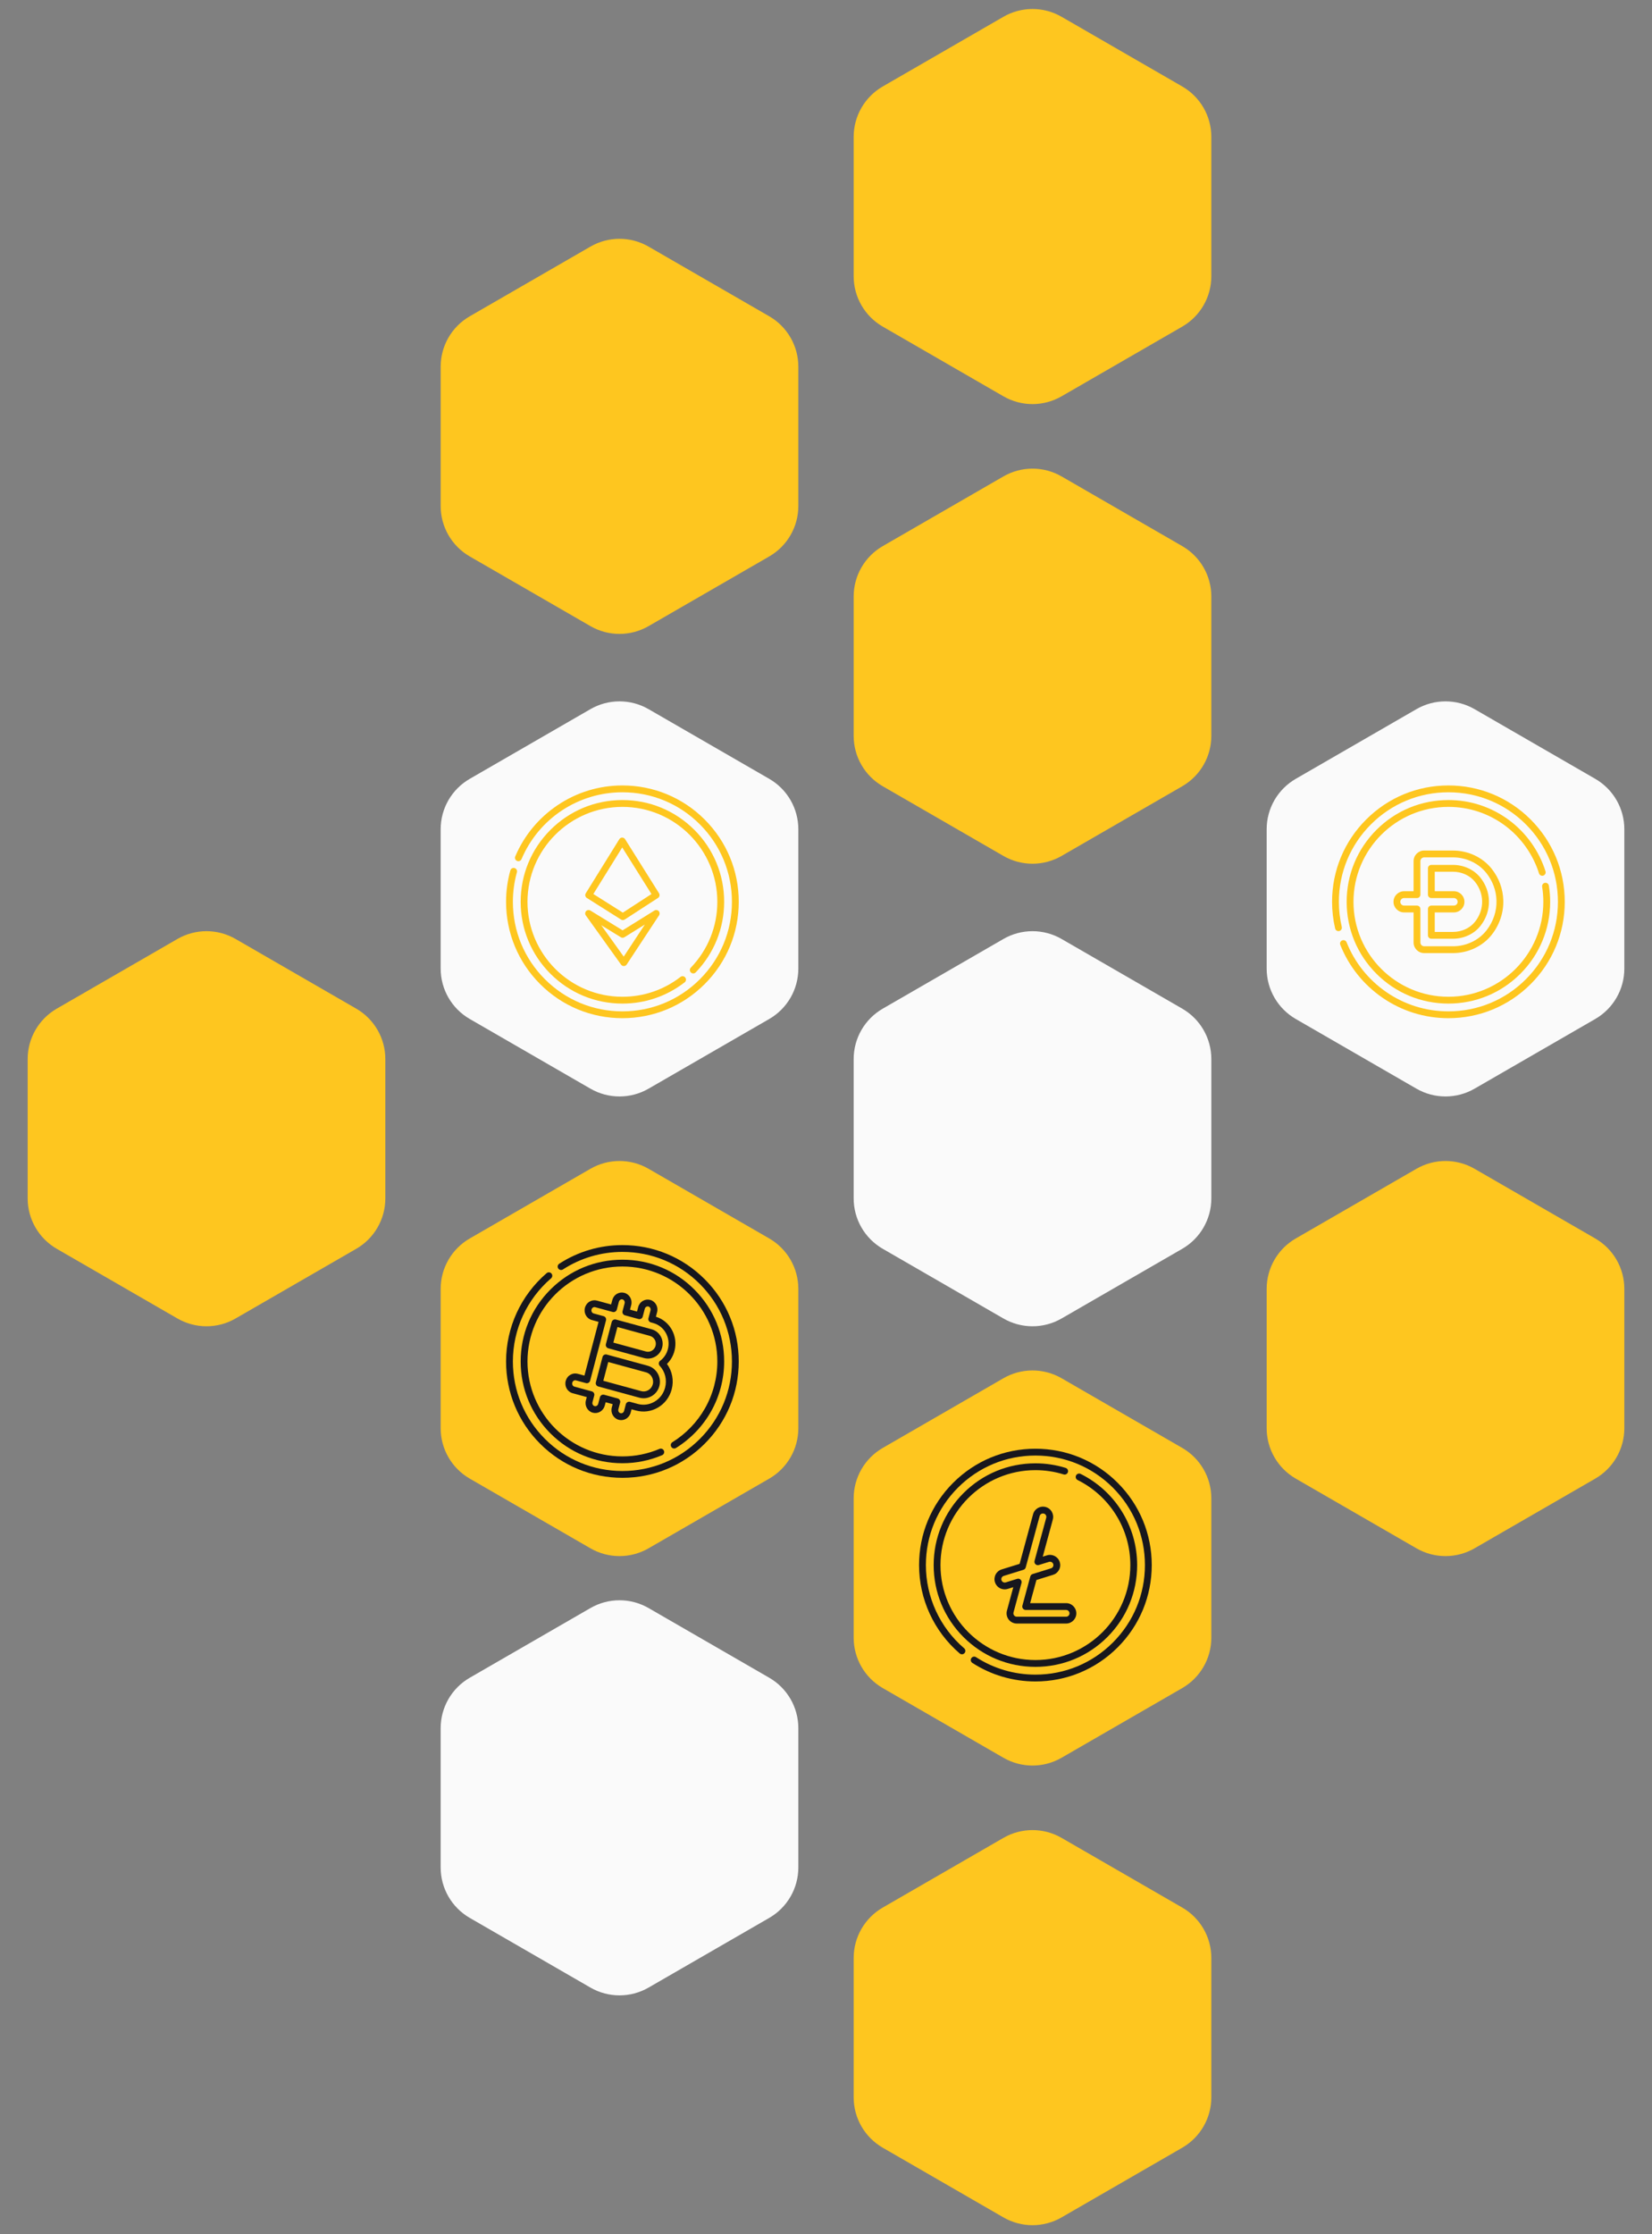<svg width="284" height="384" viewBox="0 0 284 384" fill="none" xmlns="http://www.w3.org/2000/svg">
<rect x="0" y="0" width="284" height="384" fill="#808080" stroke="none"/>
<path d="M101.5 42.387C104.594 40.6 108.406 40.6 111.5 42.387L132.244 54.363C135.338 56.15 137.244 59.451 137.244 63.023V86.977C137.244 90.549 135.338 93.85 132.244 95.637L111.5 107.613C108.406 109.4 104.594 109.4 101.5 107.613L80.756 95.637C77.662 93.85 75.756 90.549 75.756 86.977V63.023C75.756 59.451 77.662 56.15 80.756 54.363L101.5 42.387Z" fill="#FEC61F"/>
<path d="M172.5 2.887C175.594 1.1 179.406 1.1 182.5 2.887L203.244 14.863C206.338 16.65 208.244 19.951 208.244 23.523V47.477C208.244 51.049 206.338 54.35 203.244 56.137L182.5 68.113C179.406 69.9 175.594 69.9 172.5 68.113L151.756 56.137C148.662 54.35 146.756 51.049 146.756 47.477V23.523C146.756 19.951 148.662 16.65 151.756 14.863L172.5 2.887Z" fill="#FEC61F"/>
<path d="M172.5 81.887C175.594 80.1 179.406 80.1 182.5 81.887L203.244 93.863C206.338 95.65 208.244 98.951 208.244 102.524V126.476C208.244 130.049 206.338 133.35 203.244 135.137L182.5 147.113C179.406 148.9 175.594 148.9 172.5 147.113L151.756 135.137C148.662 133.35 146.756 130.049 146.756 126.476V102.524C146.756 98.951 148.662 95.65 151.756 93.863L172.5 81.887Z" fill="#FEC61F"/>
<path d="M101.5 276.387C104.594 274.6 108.406 274.6 111.5 276.387L132.244 288.363C135.338 290.15 137.244 293.451 137.244 297.024V320.976C137.244 324.549 135.338 327.85 132.244 329.637L111.5 341.613C108.406 343.4 104.594 343.4 101.5 341.613L80.756 329.637C77.662 327.85 75.756 324.549 75.756 320.976V297.024C75.756 293.451 77.662 290.15 80.756 288.363L101.5 276.387Z" fill="#FAFAFA"/>
<path d="M172.5 236.887C175.594 235.1 179.406 235.1 182.5 236.887L203.244 248.863C206.338 250.65 208.244 253.951 208.244 257.524V281.476C208.244 285.049 206.338 288.35 203.244 290.137L182.5 302.113C179.406 303.9 175.594 303.9 172.5 302.113L151.756 290.137C148.662 288.35 146.756 285.049 146.756 281.476V257.524C146.756 253.951 148.662 250.65 151.756 248.863L172.5 236.887Z" fill="#FEC61F"/>
<path d="M192.142 254.858C188.365 251.08 183.342 249 178 249C172.658 249 167.635 251.08 163.858 254.858C160.08 258.635 158 263.658 158 269C158 274.845 160.547 280.382 164.989 284.19C165.235 284.4 165.604 284.372 165.815 284.126C166.026 283.88 165.997 283.511 165.752 283.3C161.57 279.715 159.172 274.503 159.172 269C159.172 263.971 161.13 259.243 164.686 255.686C168.243 252.13 172.971 250.172 178 250.172C183.029 250.172 187.757 252.13 191.314 255.686C194.87 259.243 196.828 263.971 196.828 269C196.828 274.029 194.87 278.757 191.314 282.314C187.757 285.87 183.029 287.828 178 287.828C174.363 287.828 170.834 286.79 167.794 284.825C167.522 284.649 167.16 284.727 166.984 284.999C166.808 285.271 166.886 285.633 167.158 285.809C170.388 287.897 174.137 289 178 289C183.342 289 188.365 286.92 192.142 283.142C195.92 279.365 198 274.342 198 269C198 263.658 195.92 258.635 192.142 254.858V254.858Z" fill="#17171D"/>
<path d="M183.201 252.296C181.523 251.774 179.773 251.509 178 251.509C173.328 251.509 168.936 253.328 165.632 256.632C162.328 259.936 160.509 264.328 160.509 269C160.509 273.672 162.328 278.064 165.632 281.368C168.936 284.672 173.328 286.491 178 286.491C182.672 286.491 187.064 284.672 190.368 281.368C193.672 278.064 195.491 273.672 195.491 269C195.491 265.682 194.558 262.452 192.792 259.661C191.074 256.945 188.647 254.755 185.774 253.327C185.484 253.183 185.133 253.302 184.989 253.591C184.845 253.881 184.963 254.233 185.252 254.377C187.933 255.709 190.198 257.753 191.801 260.288C193.449 262.891 194.319 265.904 194.319 269C194.319 277.998 186.998 285.319 178 285.319C169.002 285.319 161.681 277.998 161.681 269C161.681 260.002 169.002 252.681 178 252.681C179.655 252.681 181.288 252.928 182.853 253.415C183.162 253.511 183.491 253.338 183.587 253.029C183.683 252.72 183.51 252.392 183.201 252.296V252.296Z" fill="#17171D"/>
<path d="M173.404 278.358C173.734 278.789 174.256 279.046 174.799 279.046H183.278C184.246 279.046 185.034 278.259 185.034 277.292C185.034 276.324 184.246 275.537 183.278 275.537H177.095L178.173 271.563L181.031 270.675C181.479 270.536 181.846 270.231 182.064 269.816C182.283 269.401 182.326 268.926 182.186 268.478C181.899 267.555 180.912 267.038 179.988 267.325L179.262 267.55L180.993 261.167C181.116 260.715 181.055 260.241 180.821 259.835C180.588 259.428 180.21 259.137 179.757 259.015C178.823 258.762 177.856 259.316 177.603 260.249L175.287 268.785L172.201 269.743C171.753 269.882 171.386 270.187 171.168 270.602C170.949 271.017 170.906 271.492 171.045 271.94C171.275 272.677 171.949 273.173 172.722 273.173C172.899 273.173 173.074 273.146 173.244 273.094L174.199 272.797L173.104 276.833C172.961 277.357 173.074 277.927 173.404 278.358V278.358ZM172.896 271.975C172.839 271.992 172.781 272.001 172.722 272.001C172.465 272.001 172.241 271.836 172.164 271.591C172.118 271.443 172.132 271.285 172.205 271.148C172.277 271.01 172.399 270.909 172.548 270.862L175.942 269.808C176.134 269.749 176.281 269.596 176.334 269.402L178.734 260.556C178.818 260.246 179.14 260.062 179.451 260.146C179.602 260.187 179.728 260.284 179.805 260.419C179.883 260.554 179.903 260.71 179.862 260.86L177.851 268.273C177.795 268.479 177.856 268.7 178.01 268.848C178.164 268.996 178.386 269.049 178.59 268.986L180.335 268.444C180.643 268.348 180.972 268.52 181.067 268.827C181.114 268.975 181.099 269.133 181.027 269.27C180.954 269.408 180.832 269.51 180.683 269.556L177.518 270.539C177.326 270.598 177.179 270.752 177.126 270.945L175.763 275.97C175.715 276.146 175.752 276.334 175.863 276.479C175.974 276.624 176.146 276.709 176.328 276.709H183.278C183.6 276.709 183.862 276.971 183.862 277.292C183.862 277.613 183.6 277.874 183.278 277.874H174.799C174.618 277.874 174.444 277.789 174.334 277.645C174.225 277.502 174.188 277.313 174.235 277.14L175.609 272.075C175.665 271.868 175.604 271.648 175.45 271.5C175.339 271.393 175.193 271.335 175.043 271.335C174.985 271.335 174.927 271.344 174.869 271.362L172.896 271.975Z" fill="#17171D"/>
<path d="M172.5 315.887C175.594 314.1 179.406 314.1 182.5 315.887L203.244 327.863C206.338 329.65 208.244 332.951 208.244 336.524V360.476C208.244 364.049 206.338 367.35 203.244 369.137L182.5 381.113C179.406 382.9 175.594 382.9 172.5 381.113L151.756 369.137C148.662 367.35 146.756 364.049 146.756 360.476V336.524C146.756 332.951 148.662 329.65 151.756 327.863L172.5 315.887Z" fill="#FEC61F"/>
<path d="M172.5 161.387C175.594 159.6 179.406 159.6 182.5 161.387L203.244 173.363C206.338 175.15 208.244 178.451 208.244 182.024V205.976C208.244 209.549 206.338 212.85 203.244 214.637L182.5 226.613C179.406 228.4 175.594 228.4 172.5 226.613L151.756 214.637C148.662 212.85 146.756 209.549 146.756 205.976V182.024C146.756 178.451 148.662 175.15 151.756 173.363L172.5 161.387Z" fill="#FAFAFA"/>
<path d="M243.5 121.887C246.594 120.1 250.406 120.1 253.5 121.887L274.244 133.863C277.338 135.65 279.244 138.951 279.244 142.524V166.476C279.244 170.049 277.338 173.35 274.244 175.137L253.5 187.113C250.406 188.9 246.594 188.9 243.5 187.113L222.756 175.137C219.662 173.35 217.756 170.049 217.756 166.476V142.524C217.756 138.951 219.662 135.65 222.756 133.863L243.5 121.887Z" fill="#FAFAFA"/>
<path d="M246.066 161.344H249.784C251.654 161.344 253.422 160.517 254.513 159.132H254.513C255.498 157.881 256.015 156.344 255.97 154.805C255.928 153.384 255.426 152.024 254.518 150.87C253.427 149.484 251.658 148.656 249.788 148.656H246.066C245.743 148.656 245.48 148.918 245.48 149.242V153.766C245.48 154.09 245.743 154.352 246.066 154.352H249.937C250.294 154.352 250.585 154.643 250.585 155C250.585 155.357 250.294 155.648 249.937 155.648H246.066C245.743 155.648 245.48 155.91 245.48 156.234V160.759C245.48 161.082 245.743 161.344 246.066 161.344V161.344ZM246.652 156.82H249.937C250.94 156.82 251.757 156.004 251.757 155C251.757 153.997 250.94 153.18 249.937 153.18H246.652V149.828H249.788C251.302 149.828 252.726 150.488 253.597 151.595C254.349 152.55 254.764 153.672 254.798 154.84C254.836 156.104 254.407 157.371 253.592 158.407C252.722 159.512 251.298 160.173 249.785 160.173H246.652V156.82Z" fill="#FEC61F"/>
<path d="M244.832 163.812H249.784C252.405 163.812 254.897 162.633 256.452 160.658C257.794 158.953 258.499 156.849 258.437 154.732V154.732C258.379 152.779 257.695 150.916 256.457 149.344C254.902 147.368 252.409 146.188 249.788 146.188H244.832C243.829 146.188 243.013 147.004 243.013 148.008V153.18H241.379C240.376 153.18 239.56 153.997 239.56 155C239.56 156.004 240.376 156.82 241.379 156.82H243.013V161.992C243.013 162.996 243.829 163.812 244.832 163.812V163.812ZM241.379 155.648C241.022 155.648 240.731 155.357 240.731 155C240.731 154.643 241.022 154.352 241.379 154.352H243.598C243.922 154.352 244.184 154.09 244.184 153.766V148.008C244.184 147.65 244.475 147.36 244.832 147.36H249.788C252.052 147.36 254.201 148.372 255.537 150.069C256.617 151.442 257.215 153.067 257.265 154.767V154.767C257.32 156.609 256.704 158.444 255.531 159.933C254.197 161.628 252.048 162.64 249.784 162.64H244.832C244.475 162.64 244.184 162.35 244.184 161.992V156.234C244.184 155.91 243.922 155.648 243.598 155.648H241.379V155.648Z" fill="#FEC61F"/>
<path d="M263.142 140.858C259.365 137.08 254.342 135 249 135C243.658 135 238.635 137.08 234.858 140.858C231.08 144.635 229 149.658 229 155C229 156.548 229.178 158.091 229.528 159.584C229.602 159.9 229.917 160.095 230.232 160.021C230.547 159.947 230.743 159.632 230.669 159.317C230.339 157.911 230.172 156.458 230.172 155C230.172 149.971 232.13 145.243 235.686 141.686C239.243 138.13 243.971 136.172 249 136.172C254.029 136.172 258.757 138.13 262.314 141.686C265.87 145.243 267.828 149.971 267.828 155C267.828 160.029 265.87 164.757 262.314 168.314C258.757 171.87 254.029 173.828 249 173.828C245.156 173.828 241.46 172.678 238.31 170.501C235.232 168.375 232.877 165.42 231.499 161.958C231.379 161.657 231.039 161.511 230.738 161.63C230.437 161.75 230.291 162.091 230.41 162.391C231.874 166.069 234.375 169.207 237.644 171.465C240.99 173.778 244.917 175 249 175C254.342 175 259.365 172.92 263.142 169.142C266.92 165.365 269 160.342 269 155C269 149.658 266.92 144.635 263.142 140.858V140.858Z" fill="#FEC61F"/>
<path d="M264.574 150.11C264.671 150.419 265 150.591 265.309 150.494C265.617 150.397 265.789 150.068 265.692 149.76C264.602 146.283 262.385 143.162 259.449 140.972C256.413 138.707 252.799 137.509 249 137.509C244.328 137.509 239.936 139.328 236.632 142.632C233.328 145.936 231.509 150.328 231.509 155C231.509 159.672 233.328 164.064 236.632 167.368C239.936 170.672 244.328 172.491 249 172.491C253.672 172.491 258.064 170.672 261.368 167.368C264.672 164.064 266.491 159.672 266.491 155C266.491 154.069 266.417 153.134 266.271 152.221C266.22 151.902 265.92 151.684 265.6 151.735C265.281 151.786 265.063 152.086 265.114 152.406C265.25 153.258 265.319 154.131 265.319 155C265.319 163.998 257.998 171.319 249 171.319C240.002 171.319 232.681 163.998 232.681 155C232.681 146.002 240.002 138.681 249 138.681C252.545 138.681 255.916 139.798 258.749 141.911C261.488 143.955 263.557 146.867 264.574 150.11Z" fill="#FEC61F"/>
<path d="M243.5 200.887C246.594 199.1 250.406 199.1 253.5 200.887L274.244 212.863C277.338 214.65 279.244 217.951 279.244 221.524V245.476C279.244 249.049 277.338 252.35 274.244 254.137L253.5 266.113C250.406 267.9 246.594 267.9 243.5 266.113L222.756 254.137C219.662 252.35 217.756 249.049 217.756 245.476V221.524C217.756 217.951 219.662 214.65 222.756 212.863L243.5 200.887Z" fill="#FEC61F"/>
<path d="M30.5 161.387C33.594 159.6 37.406 159.6 40.5 161.387L61.244 173.363C64.338 175.15 66.244 178.451 66.244 182.024V205.976C66.244 209.549 64.338 212.85 61.244 214.637L40.5 226.613C37.406 228.4 33.594 228.4 30.5 226.613L9.756 214.637C6.662 212.85 4.756 209.549 4.756 205.976V182.024C4.756 178.451 6.662 175.15 9.756 173.363L30.5 161.387Z" fill="#FEC61F"/>
<path d="M101.5 121.887C104.594 120.1 108.406 120.1 111.5 121.887L132.244 133.863C135.338 135.65 137.244 138.951 137.244 142.524V166.476C137.244 170.049 135.338 173.35 132.244 175.137L111.5 187.113C108.406 188.9 104.594 188.9 101.5 187.113L80.756 175.137C77.662 173.35 75.756 170.049 75.756 166.476V142.524C75.756 138.951 77.662 135.65 80.756 133.863L101.5 121.887Z" fill="#FAFAFA"/>
<path d="M100.888 154.337L106.764 158.048C106.86 158.108 106.969 158.138 107.077 158.138C107.188 158.138 107.299 158.107 107.396 158.044L113.118 154.333C113.386 154.159 113.465 153.801 113.295 153.53L107.461 144.235C107.354 144.064 107.166 143.961 106.965 143.961C106.964 143.961 106.964 143.961 106.963 143.961C106.761 143.961 106.573 144.066 106.467 144.238L100.703 153.532C100.534 153.806 100.616 154.165 100.888 154.337ZM106.968 145.653L111.996 153.664L107.073 156.857L102.005 153.656L106.968 145.653Z" fill="#FEC61F"/>
<path d="M100.71 157.338L106.77 165.795C106.881 165.949 107.058 166.04 107.247 166.04C107.251 166.04 107.254 166.04 107.258 166.039C107.451 166.036 107.63 165.937 107.736 165.776L113.303 157.319C113.455 157.089 113.426 156.785 113.234 156.588C113.042 156.391 112.738 156.354 112.504 156.499L107.033 159.902L101.493 156.498C101.255 156.352 100.947 156.393 100.757 156.597C100.567 156.802 100.547 157.111 100.71 157.338ZM106.728 161.09C106.918 161.206 107.156 161.206 107.345 161.089L110.857 158.904L107.226 164.419L103.355 159.017L106.728 161.09Z" fill="#FEC61F"/>
<path d="M121.142 140.858C117.365 137.08 112.342 135 107 135C102.994 135 99.129 136.18 95.823 138.413C92.596 140.591 90.091 143.631 88.577 147.203C88.451 147.501 88.59 147.845 88.888 147.971C89.186 148.098 89.53 147.958 89.656 147.661C92.613 140.681 99.421 136.172 107 136.172C112.029 136.172 116.757 138.13 120.314 141.686C123.87 145.243 125.828 149.971 125.828 155C125.828 160.029 123.87 164.757 120.314 168.314C116.757 171.87 112.029 173.828 107 173.828C101.971 173.828 97.243 171.87 93.686 168.314C90.13 164.757 88.172 160.029 88.172 155C88.172 153.275 88.405 151.566 88.865 149.92C88.952 149.609 88.77 149.285 88.458 149.198C88.147 149.111 87.823 149.293 87.736 149.605C87.248 151.353 87 153.168 87 155C87 160.342 89.08 165.365 92.858 169.142C96.635 172.92 101.658 175 107 175C112.342 175 117.365 172.92 121.142 169.142C124.92 165.365 127 160.342 127 155C127 149.658 124.92 144.635 121.142 140.858V140.858Z" fill="#FEC61F"/>
<path d="M118.775 167.144C119.008 167.369 119.379 167.362 119.603 167.128C122.755 163.854 124.491 159.547 124.491 155C124.491 150.328 122.672 145.936 119.368 142.632C116.064 139.328 111.672 137.509 107 137.509C102.328 137.509 97.936 139.328 94.632 142.632C91.328 145.936 89.509 150.328 89.509 155C89.509 159.672 91.328 164.064 94.632 167.368C97.936 170.672 102.328 172.491 107 172.491C110.914 172.491 114.615 171.227 117.702 168.836C117.957 168.638 118.004 168.27 117.806 168.014C117.608 167.758 117.24 167.712 116.984 167.91C114.104 170.14 110.652 171.319 107 171.319C98.002 171.319 90.681 163.998 90.681 155C90.681 146.002 98.002 138.681 107 138.681C115.998 138.681 123.319 146.002 123.319 155C123.319 159.242 121.7 163.261 118.759 166.316C118.534 166.549 118.541 166.92 118.775 167.144V167.144Z" fill="#FEC61F"/>
<path d="M101.5 200.887C104.594 199.1 108.406 199.1 111.5 200.887L132.244 212.863C135.338 214.65 137.244 217.951 137.244 221.524V245.476C137.244 249.049 135.338 252.35 132.244 254.137L111.5 266.113C108.406 267.9 104.594 267.9 101.5 266.113L80.756 254.137C77.662 252.35 75.756 249.049 75.756 245.476V221.524C75.756 217.951 77.662 214.65 80.756 212.863L101.5 200.887Z" fill="#FEC61F"/>
<path d="M121.142 219.858C117.365 216.08 112.342 214 107 214C103.13 214 99.374 215.107 96.14 217.203C95.868 217.378 95.791 217.741 95.967 218.013C96.143 218.284 96.506 218.362 96.777 218.186C99.821 216.214 103.356 215.172 107 215.172C112.029 215.172 116.757 217.13 120.314 220.686C123.87 224.243 125.828 228.971 125.828 234C125.828 239.029 123.87 243.757 120.314 247.314C116.757 250.87 112.029 252.828 107 252.828C101.971 252.828 97.243 250.87 93.686 247.314C90.13 243.757 88.172 239.029 88.172 234C88.172 228.504 90.565 223.296 94.738 219.712C94.984 219.501 95.012 219.131 94.801 218.885C94.59 218.64 94.22 218.612 93.975 218.823C89.542 222.63 87 228.162 87 234C87 239.342 89.08 244.365 92.858 248.142C96.635 251.92 101.658 254 107 254C112.342 254 117.365 251.92 121.142 248.142C124.92 244.365 127 239.342 127 234C127 228.658 124.92 223.635 121.142 219.858V219.858Z" fill="#17171D"/>
<path d="M116.21 248.872C118.694 247.331 120.77 245.175 122.214 242.635C123.704 240.016 124.491 237.03 124.491 234C124.491 229.328 122.672 224.936 119.368 221.632C116.064 218.328 111.672 216.509 107 216.509C102.328 216.509 97.936 218.328 94.632 221.632C91.328 224.936 89.509 229.328 89.509 234C89.509 238.672 91.328 243.064 94.632 246.368C97.936 249.672 102.328 251.491 107 251.491C109.368 251.491 111.665 251.026 113.828 250.108C114.125 249.982 114.264 249.638 114.138 249.34C114.012 249.042 113.668 248.903 113.37 249.029C111.353 249.885 109.21 250.319 107 250.319C98.002 250.319 90.681 242.998 90.681 234C90.681 225.002 98.002 217.681 107 217.681C115.998 217.681 123.319 225.002 123.319 234C123.319 236.828 122.585 239.613 121.196 242.056C119.848 244.426 117.91 246.438 115.592 247.877C115.317 248.047 115.233 248.409 115.403 248.684C115.574 248.959 115.935 249.043 116.21 248.872V248.872Z" fill="#17171D"/>
<path d="M104.574 231.737L110.73 233.418C110.95 233.478 111.172 233.508 111.394 233.508C111.828 233.508 112.258 233.393 112.645 233.17C113.237 232.828 113.659 232.274 113.833 231.61C114.191 230.25 113.387 228.844 112.041 228.476L105.885 226.795C105.734 226.754 105.573 226.775 105.437 226.853C105.302 226.931 105.203 227.06 105.163 227.211L104.161 231.022C104.08 231.333 104.263 231.652 104.574 231.737V231.737ZM106.146 228.081L111.732 229.607C112.461 229.806 112.895 230.571 112.7 231.312C112.606 231.672 112.378 231.971 112.059 232.155C111.747 232.335 111.385 232.382 111.039 232.288L105.442 230.759L106.146 228.081Z" fill="#17171D"/>
<path d="M106.353 244.023C106.497 244.062 106.643 244.081 106.788 244.081C107.075 244.081 107.359 244.006 107.616 243.858C108.016 243.626 108.303 243.248 108.423 242.794L108.572 242.225L109.333 242.432C110.603 242.779 111.935 242.605 113.085 241.941C114.271 241.256 115.119 240.14 115.472 238.798C115.875 237.266 115.57 235.671 114.661 234.421C115.282 233.813 115.723 233.05 115.95 232.188C116.615 229.659 115.187 227.055 112.757 226.311L112.963 225.527C113.204 224.61 112.675 223.666 111.782 223.422C111.356 223.305 110.907 223.364 110.521 223.587C110.12 223.819 109.833 224.196 109.713 224.651L109.511 225.423L108.307 225.094L108.512 224.312C108.754 223.395 108.224 222.45 107.332 222.206C106.905 222.09 106.457 222.149 106.07 222.372C105.669 222.603 105.382 222.981 105.263 223.436L105.06 224.207L102.627 223.543C102.2 223.426 101.752 223.485 101.365 223.708C100.964 223.939 100.678 224.317 100.558 224.772C100.317 225.689 100.846 226.634 101.739 226.877L102.9 227.195L100.47 236.434L99.32 236.12C98.893 236.004 98.444 236.062 98.058 236.286C97.657 236.517 97.37 236.895 97.251 237.35C97.009 238.267 97.539 239.211 98.431 239.455L100.875 240.122L100.722 240.702C100.481 241.619 101.011 242.564 101.903 242.807C102.33 242.924 102.778 242.865 103.165 242.642C103.566 242.411 103.852 242.033 103.972 241.578L104.122 241.009L105.325 241.338L105.173 241.917C104.932 242.835 105.461 243.779 106.353 244.023V244.023ZM103.86 239.723C103.809 239.709 103.757 239.702 103.705 239.702C103.603 239.702 103.502 239.729 103.412 239.78C103.277 239.859 103.178 239.988 103.139 240.139L102.838 241.28C102.799 241.43 102.707 241.553 102.579 241.627C102.465 241.693 102.335 241.71 102.212 241.677C101.937 241.602 101.777 241.298 101.855 241L102.156 239.859C102.237 239.548 102.053 239.229 101.743 239.145L98.74 238.324C98.465 238.249 98.305 237.946 98.384 237.648C98.423 237.498 98.515 237.374 98.643 237.3C98.757 237.235 98.888 237.217 99.011 237.251L100.732 237.721C100.882 237.762 101.043 237.741 101.179 237.663C101.314 237.585 101.413 237.456 101.453 237.304L104.181 226.931C104.262 226.62 104.078 226.301 103.768 226.217L102.047 225.747C101.773 225.672 101.613 225.368 101.691 225.07C101.731 224.92 101.823 224.797 101.951 224.723C102.065 224.657 102.195 224.64 102.318 224.673L105.322 225.493C105.473 225.535 105.633 225.514 105.769 225.436C105.904 225.358 106.003 225.228 106.043 225.077L106.396 223.734C106.436 223.584 106.528 223.461 106.656 223.387C106.77 223.321 106.9 223.303 107.023 223.337C107.298 223.412 107.457 223.716 107.379 224.014L107.026 225.357C106.944 225.668 107.128 225.987 107.438 226.071L109.772 226.709C109.923 226.75 110.084 226.729 110.22 226.651C110.355 226.573 110.454 226.444 110.493 226.293L110.847 224.949C110.886 224.799 110.978 224.676 111.106 224.602C111.22 224.537 111.351 224.519 111.474 224.553C111.748 224.628 111.908 224.931 111.83 225.229L111.477 226.573C111.395 226.884 111.579 227.202 111.889 227.287L112.312 227.403C114.207 227.92 115.331 229.933 114.816 231.89C114.604 232.697 114.146 233.387 113.491 233.886C113.36 233.986 113.277 234.137 113.263 234.301C113.249 234.466 113.304 234.629 113.416 234.75C114.346 235.757 114.691 237.159 114.338 238.5C114.066 239.537 113.412 240.399 112.499 240.926C111.622 241.432 110.607 241.566 109.642 241.302L108.31 240.938C108.16 240.897 107.999 240.918 107.863 240.996C107.728 241.074 107.629 241.203 107.589 241.355L107.289 242.496C107.25 242.645 107.158 242.769 107.03 242.843C106.916 242.908 106.785 242.926 106.662 242.892C106.387 242.817 106.228 242.514 106.306 242.216L106.606 241.075C106.688 240.764 106.504 240.445 106.194 240.36L103.86 239.723Z" fill="#17171D"/>
<path d="M110.648 240.328C111.13 240.328 111.606 240.201 112.035 239.953C112.693 239.574 113.161 238.958 113.355 238.22C113.753 236.709 112.861 235.148 111.368 234.74L104.303 232.81C104.152 232.769 103.991 232.79 103.855 232.868C103.72 232.946 103.621 233.075 103.582 233.226L102.436 237.584C102.354 237.895 102.538 238.214 102.848 238.299L109.913 240.228C110.156 240.295 110.403 240.328 110.648 240.328V240.328ZM104.565 234.097L111.059 235.87C111.935 236.11 112.457 237.03 112.222 237.922C112.108 238.355 111.834 238.716 111.45 238.938C111.074 239.155 110.638 239.212 110.222 239.098L103.717 237.321L104.565 234.097Z" fill="#17171D"/>
</svg>
